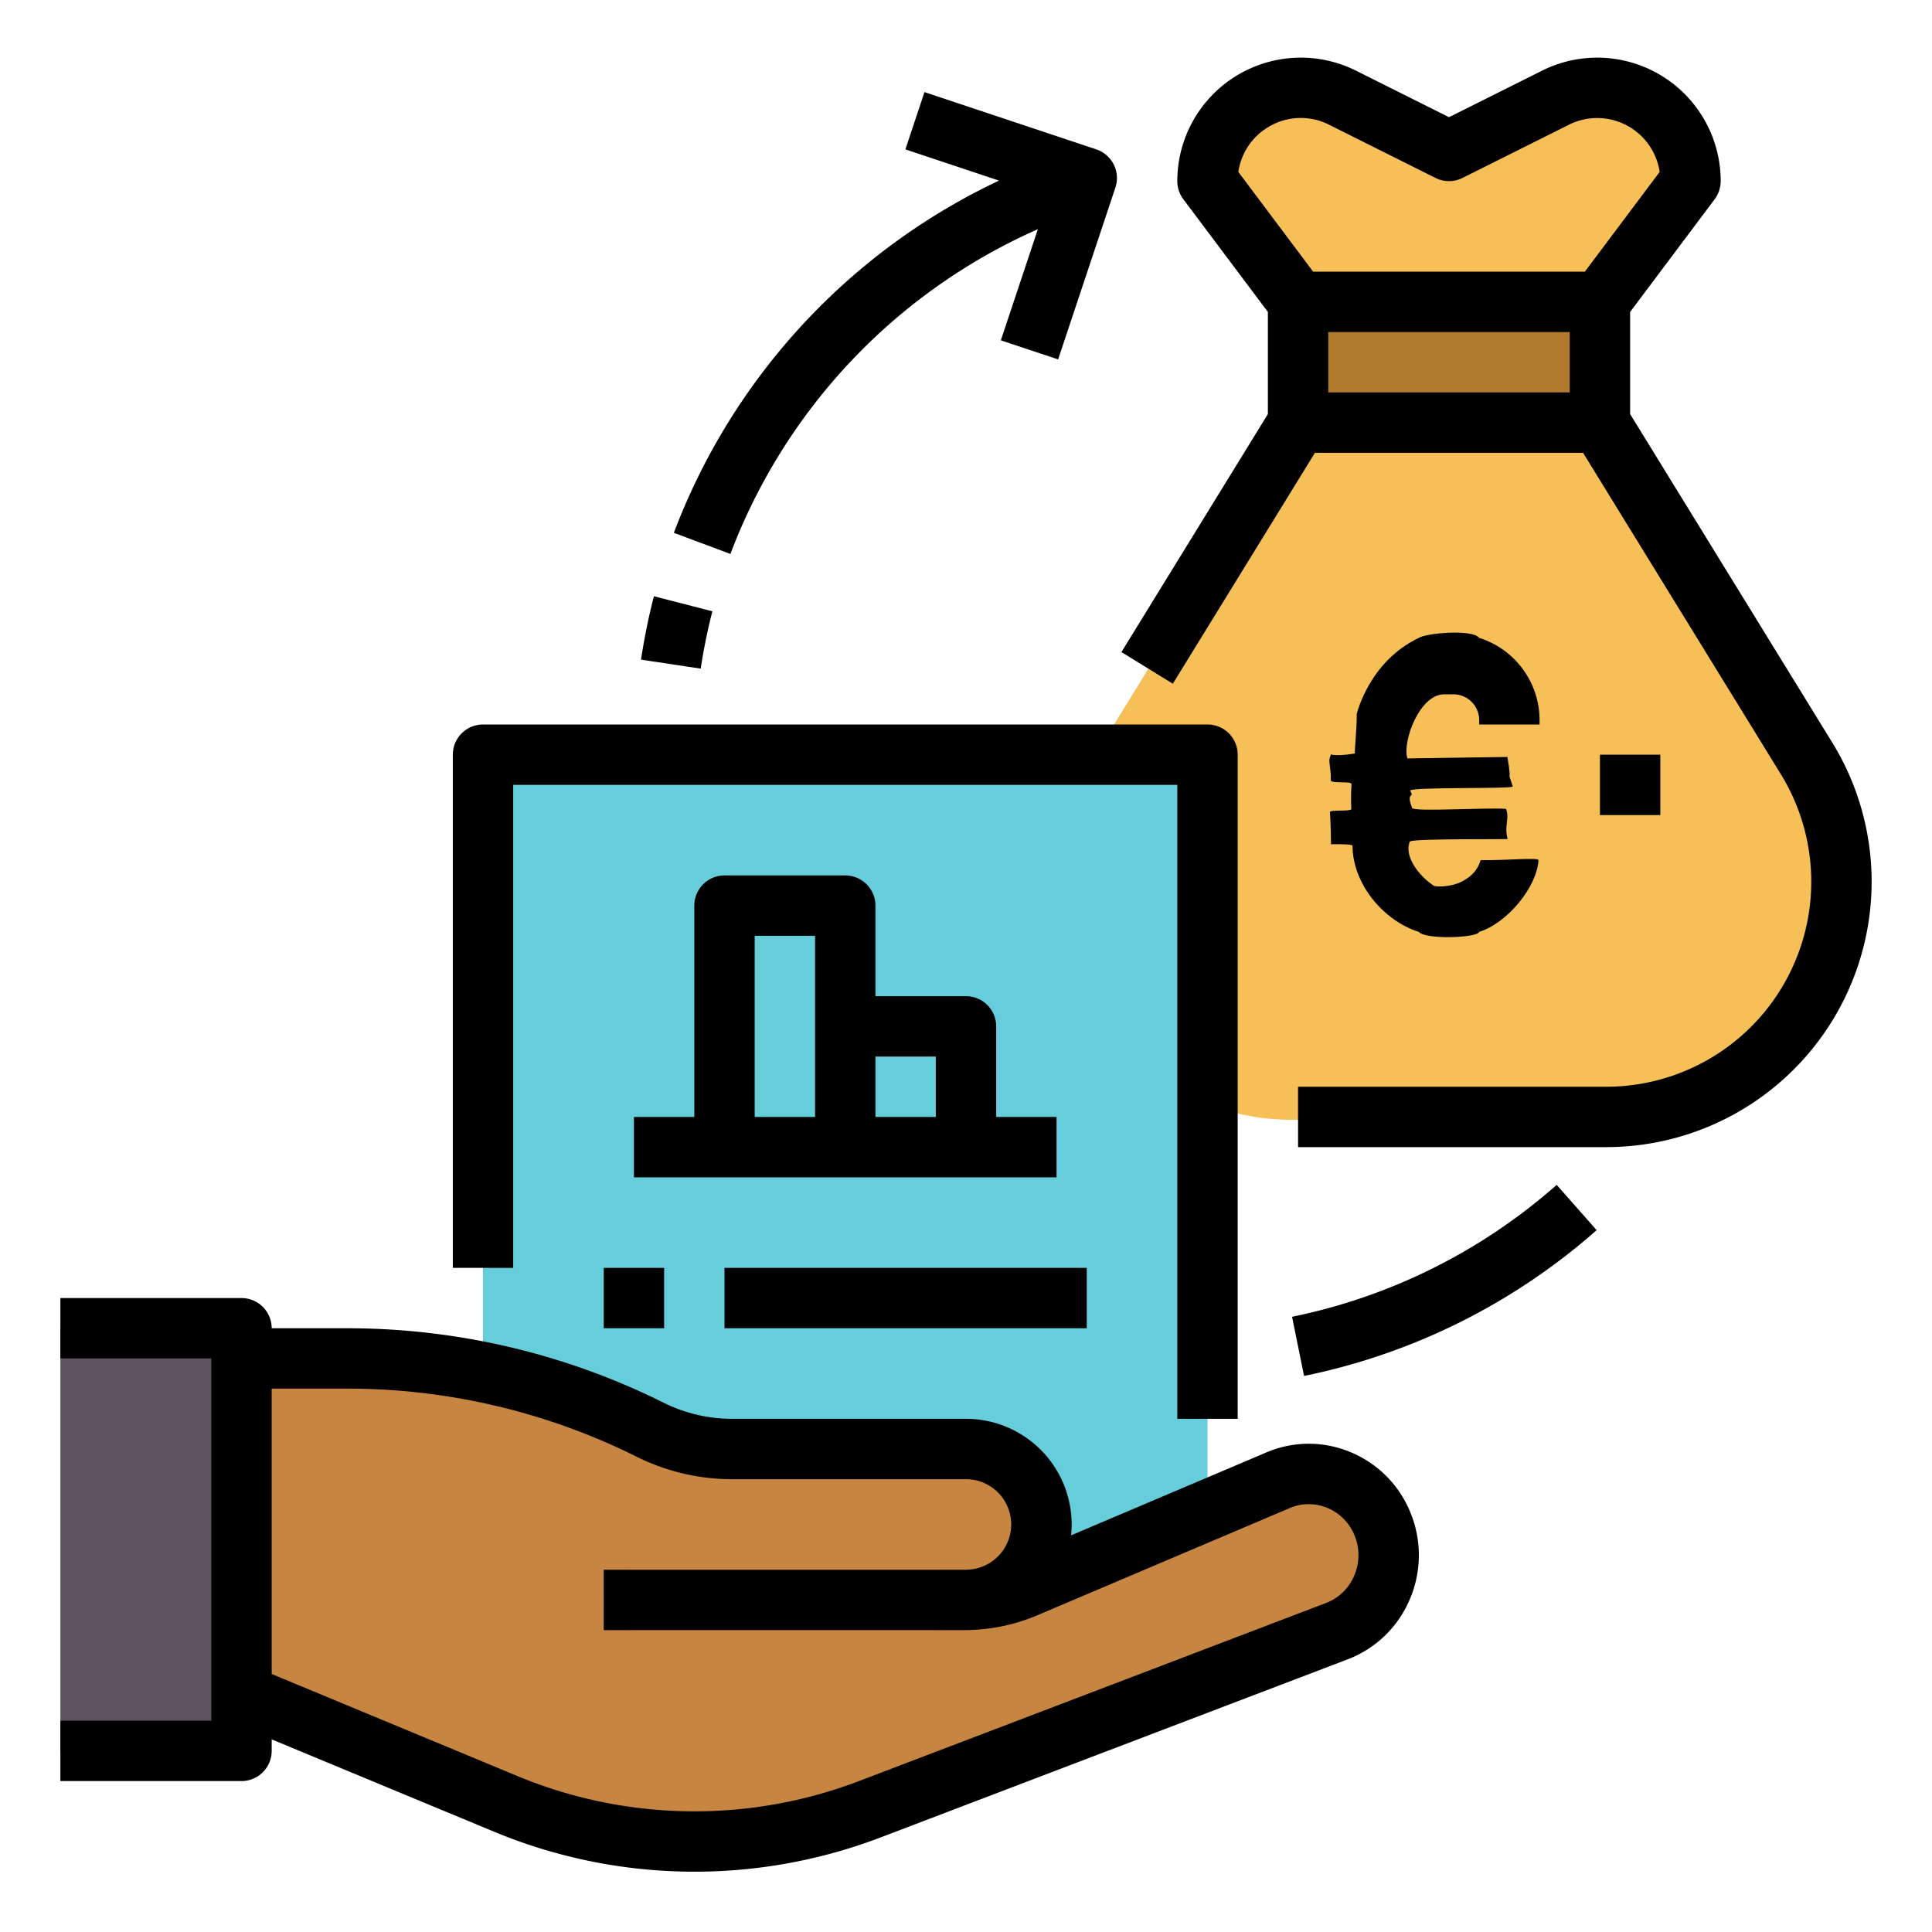 <?xml version="1.0" encoding="UTF-8" standalone="no"?>
<svg
   xmlns:dc="http://purl.org/dc/elements/1.1/"
   xmlns:cc="http://creativecommons.org/ns#"
   xmlns:rdf="http://www.w3.org/1999/02/22-rdf-syntax-ns#"
   xmlns:svg="http://www.w3.org/2000/svg"
   xmlns="http://www.w3.org/2000/svg"
   xmlns:sodipodi="http://sodipodi.sourceforge.net/DTD/sodipodi-0.dtd"
   xmlns:inkscape="http://www.inkscape.org/namespaces/inkscape"
   inkscape:version="1.0 (4035a4f, 2020-05-01)"
   sodipodi:docname="acheteur.svg"
   id="svg37"
   version="1.1"
   width="512"
   viewBox="0 0 512 512"
   height="512">
  <defs
     id="defs41" />
  <sodipodi:namedview
     inkscape:current-layer="svg37"
     inkscape:window-maximized="0"
     inkscape:window-y="24"
     inkscape:window-x="65"
     inkscape:cy="180.57306"
     inkscape:cx="372.32101"
     inkscape:zoom="7.65625"
     showgrid="false"
     id="namedview39"
     inkscape:window-height="823"
     inkscape:window-width="1168"
     inkscape:pageshadow="2"
     inkscape:pageopacity="0"
     guidetolerance="10"
     gridtolerance="10"
     objecttolerance="10"
     borderopacity="1"
     bordercolor="#666666"
     pagecolor="#ffffff" />
  <g
     id="Filledotuline">
    <path
       style="fill:#f6bf58;fill-opacity:1"
       id="path2"
       fill="#eaae48"
       d="m344 80.753-24-32a24.721 24.721 0 0 1 35.777-22.111l28.223 14.111 28.223-14.111a24.721 24.721 0 0 1 35.777 22.111l-24 32v32l54.751 88.97a62.356 62.356 0 0 1 9.249 32.677 62.352 62.352 0 0 1 -62.352 62.351h-83.3a62.352 62.352 0 0 1 -62.348-62.351 62.356 62.356 0 0 1 9.249-32.678l54.751-88.969z" />
    <path
       id="path4"
       fill="#b0792c"
       d="m344 80.753h80v32h-80z" />
    <path
       style="fill:#66cedb;fill-opacity:1"
       id="path6"
       fill="#85bb40"
       d="m128 448v-248h192v232z" />
    <path
       style="fill:#c68642;fill-opacity:1"
       id="path8"
       fill="#f8caa8"
       d="m64 360h28.278a178.893 178.893 0 0 1 80.006 18.887 48.44 48.44 0 0 0 21.66 5.113h62.056a20 20 0 0 1 20 20 20 20 0 0 1 -20 20h-.493a41.742 41.742 0 0 0 16.311-3.319l66.883-28.4a21.04 21.04 0 0 1 27.78 11.868 21.624 21.624 0 0 1 -12.215 28.131l-123.582 47.12a130.744 130.744 0 0 1 -95.943-1.06l-70.741-29.375-32-.965v-88z" />
    <path
       style="fill:#5d5360;fill-opacity:1"
       id="path10"
       fill="#0093b9"
       d="m16 352h48v112h-48z" />
    <rect
       id="rect12"
       y="416"
       x="160"
       width="95.507"
       rx="8"
       height="16"
       fill="#e99180" />
    <path
       id="path14"
       d="m136 208h176v168h16v-176a8 8 0 0 0 -8-8h-192a8 8 0 0 0 -8 8v136h16z" />
    <path
       id="path16"
       d="m280 296h-16v-24a8 8 0 0 0 -8-8h-24v-24a8 8 0 0 0 -8-8h-32a8 8 0 0 0 -8 8v56h-16v16h112zm-32-16v16h-16v-16zm-48-32h16v48h-16z" />
    <path
       id="path18"
       d="m358.013 384.88a28.641 28.641 0 0 0 -22.439.038l-51.721 21.961a28.013 28.013 0 0 0 -27.853-30.879h-62.056a40.647 40.647 0 0 1 -18.082-4.269 187.848 187.848 0 0 0 -83.584-19.731h-20.278a8 8 0 0 0 -8-8h-48v16h40v96h-40v16h48a8 8 0 0 0 8-8v-3.05l59.728 24.8a138.434 138.434 0 0 0 101.806 1.125l123.582-47.123a29.1 29.1 0 0 0 16.339-15.571 29.61 29.61 0 0 0 .47-22.963 29.115 29.115 0 0 0 -15.912-16.338zm.805 32.84a13.214 13.214 0 0 1 -7.4 7.086l-123.585 47.123a122.436 122.436 0 0 1 -90.023-.975l-65.81-27.33v-75.624h20.278a171.761 171.761 0 0 1 76.428 18.042 56.734 56.734 0 0 0 25.238 5.958h62.056a11.993 11.993 0 0 1 .473 23.976c-.322.009-.643.024-.966.024h-95.507v16h95.507c.165 0 .328-.011.493-.012v.012c.558 0 1.111-.021 1.661-.053a49.43 49.43 0 0 0 17.283-3.9l66.877-28.4a12.757 12.757 0 0 1 9.995-.015 13.238 13.238 0 0 1 7.22 7.446 13.725 13.725 0 0 1 -.218 10.642z" />
    <path
       id="path20"
       d="m485.564 196.777-53.564-87.041v-27.069l22.4-29.867a8 8 0 0 0 1.6-4.8 32.722 32.722 0 0 0 -47.355-29.267l-24.645 12.323-24.645-12.323a32.722 32.722 0 0 0 -47.355 29.267 8 8 0 0 0 1.6 4.8l22.4 29.867v27.069l-38.813 63.072 13.626 8.384 37.657-61.192h71.06l52.408 85.162a54.353 54.353 0 0 1 -46.29 82.838h-81.648v16h81.648a70.352 70.352 0 0 0 59.916-107.223zm-149.633-163a16.615 16.615 0 0 1 16.268-.732l28.223 14.111a8 8 0 0 0 7.156 0l28.222-14.112a16.727 16.727 0 0 1 24.025 12.521l-19.825 26.435h-72l-19.826-26.435a16.6 16.6 0 0 1 7.757-11.789zm80.069 70.223h-64v-16h64z" />
    <path
       sodipodi:nodetypes="cssccccsccscccsssccccccccccccccc"
       id="path22"
       d="m 358.171,207.804 c -0.143,2.224 -0.164,4.407 -0.052,6.546 0.044,0.835 -5.77,0.097 -5.685,0.918 0.238,2.299 0.299,8.472 0.299,8.472 0,0 5.534,-0.15 5.7,0.382 0.013,9.974 8.054,19.835 17.567,22.833 1.728,2.115 15.618,1.595 16,0 7.391,-2.318 15.237,-11.729 15.719,-18.989 0.054,-0.82 -9.089,0.121 -15.344,-0.028 -1.01,3.458 -3.47,4.871 -5.009,5.696 -2.577,1.38 -6.783,1.508 -7.426,1.081 -4.131,-2.746 -7.945,-7.994 -6.301,-11.732 1.698,-0.845 27.57,-0.449 25.887,-0.685 -0.968,-3.537 0.605,-5.426 -0.432,-7.943 -5.118,-0.388 -24.469,0.836 -24.873,-0.228 -1.74,-4.592 0.781,-2.377 -0.497,-4.54 -0.678,-1.146 27.411,-0.423 27.164,-1.18 -1.828,-5.59 0.037,0.61 -1.421,-7.807 l -26.495,0.39 C 371.562,196.646 376.168,183.88 382.833,184 h 2.334 c 3.772,0.004 6.829,3.061 6.833,6.833 V 192 h 16 v -1.167 c -0.013,-9.974 -6.487,-18.79 -16,-21.788 -1.731,-2.367 -14.056,-1.284 -16,0 -13.263,6.32 -16.457,20.212 -16.457,20.212 0.057,3.986 -0.62,9.706 -0.48,10.431 -6.471,1.05 -6.641,-0.175 -6.377,0.389 -0.905,1.839 0.072,2.59 -0.008,6.801 0.465,0.826 5.491,0.047 5.494,0.926 z" />
    <path
       id="path24"
       d="m424 200h16v16h-16z" />
    <path
       id="path26"
       d="m160 336h16v16h-16z" />
    <path
       id="path28"
       d="m192 336h96v16h-96z" />
    <path
       id="path30"
       d="m275.047 60.739-9.816 29.448 15.18 5.058 15.179-45.537a8 8 0 0 0 -5.061-10.119l-45.537-15.179-5.058 15.18 24.809 8.269a169.41 169.41 0 0 0 -86.163 93.341l14.988 5.6a153.266 153.266 0 0 1 81.479-86.061z" />
    <path
       id="path32"
       d="m188.788 162-15.494-3.99a167.792 167.792 0 0 0 -3.417 16.806l15.822 2.378a152.1 152.1 0 0 1 3.089-15.194z" />
    <path
       id="path34"
       d="m342.408 348.96 3.184 15.68a167.835 167.835 0 0 0 77.535-38.64l-10.588-12a151.806 151.806 0 0 1 -70.131 34.96z" />
  </g>
</svg>

